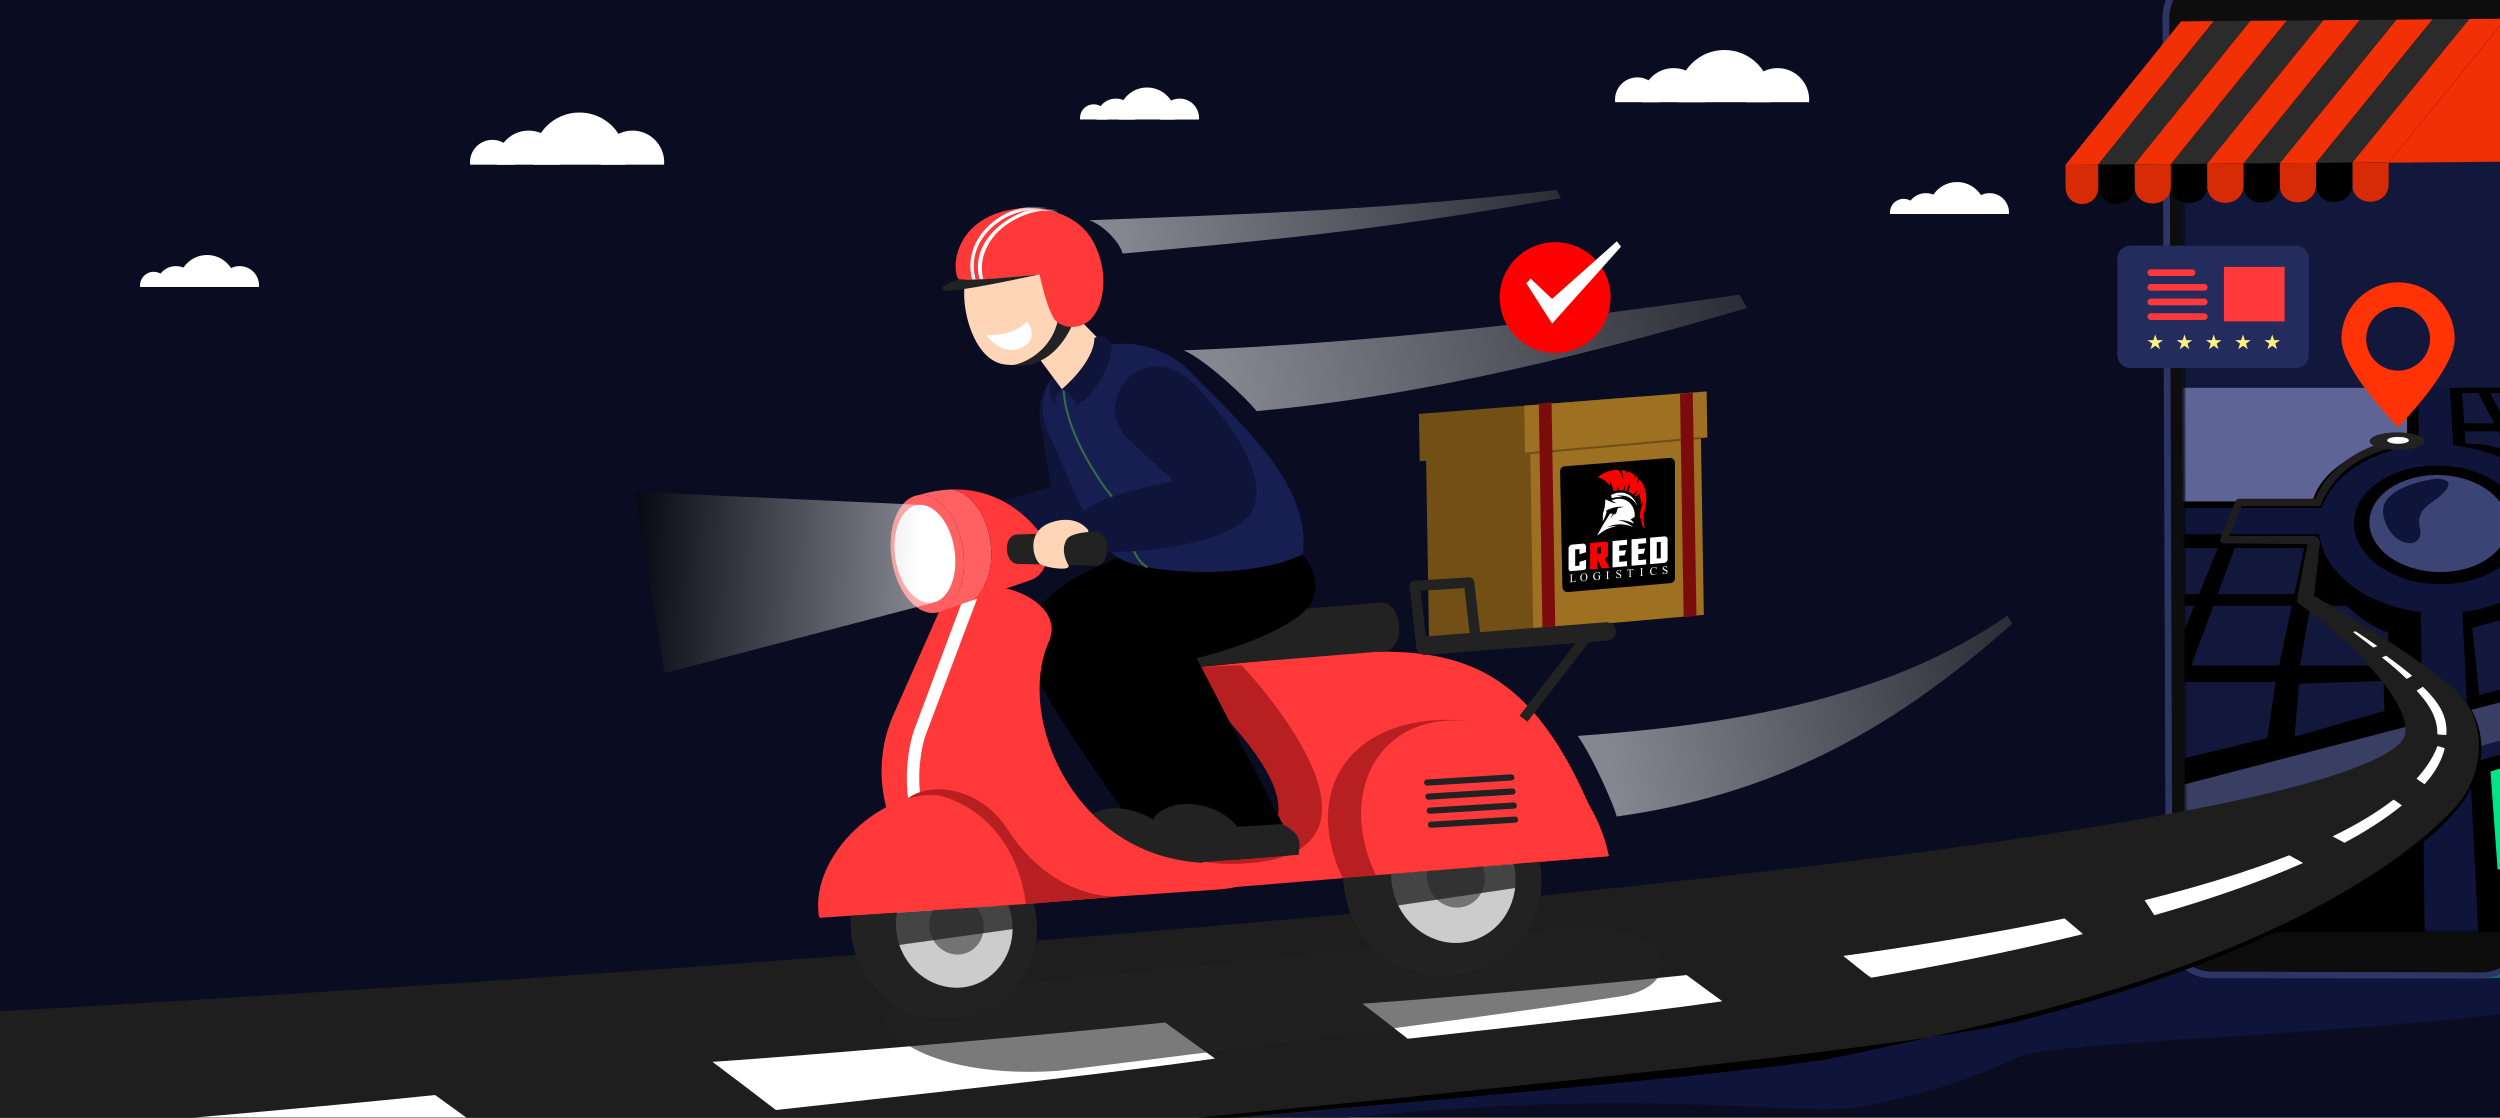 <svg width="1000" height="447" viewBox="0 0 1000 447" fill="none" xmlns="http://www.w3.org/2000/svg">
<rect x="0" y="0" width="1000" height="447" fill="#333333" stroke="none"/>
<g clip-path="url(#clip0_1174_3261)">
<rect width="1000" height="447" fill="#0A0D21"/>
<g clip-path="url(#clip1_1174_3261)">
<path d="M792.851 381.203H985.917C985.917 381.203 1043.26 378.399 1041.98 393.64C1040.46 411.574 824.5 414.885 808 422.5C788.5 431.5 777.33 435.562 748.367 442.007C719.405 448.451 664.515 432.047 510.665 450C417.565 433.218 719.226 381.203 792.851 381.203Z" fill="#0F153A"/>
<path d="M1029.08 8.462C1029.26 -15.974 982.855 -19.563 983.399 -6.705L900.091 -6.416C890.45 -6.281 882.666 2.438 882.7 13.049L883.796 367.478C883.83 377.863 891.574 386.277 901.102 386.28L989.35 386.722C990.196 388.453 991.791 390.021 994.305 391.321C1019 391.126 1030.22 381.409 1030.32 368.9C1031.24 366.593 1030.07 13.055 1029.08 8.459L1029.08 8.462Z" fill="#027273"/>
<path d="M992.835 391.387L884.254 391.265C874.387 391.283 866.361 382.647 866.322 371.968L865.002 7.438C864.962 -3.478 873.021 -12.426 883.007 -12.542L991.903 -13.952C1001.97 -14.068 1010.15 -5.263 1010.17 5.705L1010.81 371.941C1010.83 382.668 1002.78 391.372 992.835 391.387Z" fill="#2D3566"/>
<path d="M995.028 388.8C994.372 388.892 993.699 388.938 993.03 388.938L884.477 388.645C875.997 388.651 869.029 381.076 868.995 371.756L867.706 7.625C867.672 -1.905 874.671 -9.748 883.249 -9.855L992.114 -11.445C992.365 -11.445 992.618 -11.445 992.866 -11.436C996.892 -11.284 1000.64 -9.483 1003.44 -6.373C1006.29 -3.196 1007.87 1.031 1007.87 5.532L1008.54 372.137C1008.56 380.576 1002.77 387.735 995.028 388.8Z" fill="#0D0D0D"/>
<path d="M1002.26 7.477L1002.99 372.736L874.264 372.727L873.032 8.536L1002.26 7.477Z" fill="black"/>
<mask id="mask0_1174_3261" style="mask-type:luminance" maskUnits="userSpaceOnUse" x="873" y="7" width="131" height="366">
<path d="M1002.37 7.477L1003.1 372.736L874.377 372.727L873.146 8.536L1002.37 7.477Z" fill="white"/>
</mask>
<g mask="url(#mask0_1174_3261)">
<path d="M868.44 42.266H1025.46V385.07H868.44V42.266Z" fill="black"/>
<path d="M849.299 342.109L1103.97 264.935L1093.89 256.555L854.602 318.717L849.299 342.109Z" fill="#393E63"/>
<path d="M1106.35 265.384L1107.87 270.625L818.091 354.511L816.571 349.27L1106.35 265.384Z" fill="#12173C"/>
<path d="M967.551 178.126C969.787 177.9 972.072 177.781 974.4 177.781C976.728 177.781 979.019 177.903 981.258 178.126C1002.39 180.241 1020.54 192.384 1023.26 208.33C1026.25 225.869 1009.82 241.775 984.957 244.817C982.281 245.147 979.52 245.324 976.703 245.324C973.887 245.324 971.113 245.147 968.4 244.817C943.332 241.775 925.816 225.869 927.609 208.33C929.24 192.387 946.558 180.241 967.551 178.126ZM968.25 233.028C970.838 233.471 973.547 233.703 976.309 233.703C979.071 233.703 981.747 233.471 984.307 233.028C1000.17 230.321 1010.77 219.97 1009.26 208.33C1007.83 197.414 996.08 188.789 981.734 186.68C979.456 186.342 977.1 186.165 974.687 186.165C972.274 186.165 969.915 186.342 967.661 186.68C953.459 188.798 942.296 197.414 941.618 208.33C940.891 219.97 952.206 230.309 968.253 233.028H968.25Z" fill="#0F153A"/>
<path d="M967.009 135.738L967.657 186.682C969.911 186.343 972.27 186.166 974.683 186.166C977.096 186.166 979.452 186.343 981.73 186.682L978.902 135.738H967.009Z" fill="#0F153A"/>
<path d="M838.849 213.658H938.176C937.743 211.928 937.581 210.137 937.715 208.327C937.847 206.532 938.259 204.805 938.922 203.16H842.523L838.849 213.658Z" fill="#0F153A"/>
<path d="M976.596 242.172C973.773 242.172 971.002 241.903 968.357 241.391L969.845 372.829H991.256L984.77 241.391C982.159 241.903 979.421 242.172 976.599 242.172H976.596Z" fill="#0F153A"/>
<path d="M1002.33 169.334H1027L1021.92 157.203H996.087L1002.33 169.334Z" fill="#12173C"/>
<path d="M984.805 157.203H991.266L997.727 169.334H985.669L984.805 157.203Z" fill="#12173C"/>
<path d="M993.794 177.942C991.298 177.514 988.769 177.453 986.248 177.432L985.903 172.57H999.458L1003.73 180.597C1000.57 179.446 997.234 178.527 993.797 177.938L993.794 177.942Z" fill="#12173C"/>
<path d="M947.775 208.329C947.28 219.355 959.964 228.816 976.133 228.816C992.302 228.816 1004.34 219.355 1003.09 208.329C1001.92 197.956 989.287 189.984 974.81 189.984C960.333 189.984 948.239 197.956 947.775 208.329Z" fill="#3C4375"/>
<path d="M974.415 191.488C974.415 191.488 950.428 194.302 953.449 206.622C956.7 219.879 970.019 219.879 967.972 211.334C966.02 203.183 973.132 201.41 976.889 197.683C980.567 194.037 980.668 191.638 974.412 191.488H974.415Z" fill="#0F153A"/>
<path d="M962.887 153.655L962.844 174.685C962.844 174.685 930.078 181.045 924.967 200.574H855.164L873.032 154.031L962.887 153.652V153.655Z" fill="#5E6596"/>
<path d="M887.063 237.662H917.74L921.684 219.184H893.891L887.063 237.662Z" fill="#12173C"/>
<path d="M848.956 237.662H879.629L887.156 219.184H859.363L848.956 237.662Z" fill="#12173C"/>
<path d="M876.514 266.22H911.645L916.746 242.309H885.348L876.514 266.22Z" fill="#12173C"/>
<path d="M832.872 266.22H868.003L877.738 242.309H846.341L832.872 266.22Z" fill="#12173C"/>
<path d="M863.714 305.788L874.088 272.789H910.242L906.937 295.202L863.714 305.788Z" fill="#12173C"/>
<path d="M938.76 242.309C943.303 246.722 948.838 250.771 955.363 253.136L954.899 266.22H919.967L924.186 242.309H938.76Z" fill="#12173C"/>
<path d="M1098.68 278.367C1096.8 278.407 996.191 308.571 996.191 308.571L999.038 347.796H1121L1098.68 278.367Z" fill="#03E484"/>
<path d="M868.734 42.891H1024.48V155.133H868.734V42.891Z" fill="#12173C"/>
<path d="M953.501 272.359L919.601 273.476L917.808 294.647L953.715 284.387L953.501 272.359Z" fill="#12173C"/>
<path d="M1007.04 246.039L1012.34 272.919L991.707 277.934L988.918 251.191L1007.04 246.039Z" fill="#12173C"/>
</g>
<path d="M911.889 65.29L926.42 65.171L973.129 7.715L958.53 7.837L911.889 65.29Z" fill="#F13005"/>
<path d="M926.418 65.169L940.941 65.05L987.723 7.594L973.127 7.713L926.418 65.169Z" fill="#2B2B2B"/>
<path d="M940.942 65.052L955.477 64.933L1002.31 7.477L987.724 7.596L940.942 65.052Z" fill="#F13005"/>
<path d="M897.363 65.408L911.886 65.289L958.527 7.836L943.941 7.955L897.363 65.408Z" fill="#2B2B2B"/>
<path d="M868.313 65.644L882.833 65.525L929.346 8.074L914.759 8.193L868.313 65.644Z" fill="#2B2B2B"/>
<path d="M826.16 65.988L839.262 65.881L885.576 8.434L872.428 8.54L826.16 65.988Z" fill="#F13005"/>
<path d="M839.263 65.882L853.782 65.763L900.164 8.312L885.577 8.435L839.263 65.882Z" fill="#2B2B2B"/>
<path d="M882.832 65.526L897.364 65.41L943.941 7.957L929.345 8.076L882.832 65.526Z" fill="#F13005"/>
<path d="M853.78 65.765L868.312 65.646L914.758 8.195L900.162 8.314L853.78 65.765Z" fill="#F13005"/>
<path d="M940.941 65.053L940.935 73.799C940.929 83.067 955.442 82.948 955.457 73.68L955.473 64.934L940.941 65.053Z" fill="#D62B04"/>
<path d="M926.419 65.17V73.916C926.428 83.185 940.929 83.066 940.935 73.797L940.941 65.051L926.419 65.17Z" fill="black"/>
<path d="M911.888 65.291L911.903 74.037C911.918 83.306 926.432 83.187 926.426 73.918V65.172L911.888 65.291Z" fill="#D62B04"/>
<path d="M897.364 65.408L897.389 74.155C897.413 83.423 911.918 83.304 911.902 74.036L911.887 65.289L897.364 65.408Z" fill="black"/>
<path d="M882.834 65.525L882.868 74.272C882.905 83.54 897.415 83.421 897.391 74.153L897.366 65.406L882.834 65.525Z" fill="#D62B04"/>
<path d="M868.314 65.642L868.357 74.389C868.402 83.657 882.904 83.538 882.867 74.27L882.834 65.523L868.311 65.642H868.314Z" fill="black"/>
<path d="M853.782 65.763L853.837 74.51C853.895 83.775 868.405 83.659 868.359 74.391L868.316 65.644L853.785 65.763H853.782Z" fill="#D62B04"/>
<path d="M839.261 65.881L839.325 74.627C839.392 83.893 853.894 83.777 853.836 74.508L853.781 65.762L839.261 65.881Z" fill="black"/>
<path d="M826.16 65.99L826.233 74.736C826.309 84.001 839.393 83.895 839.326 74.629L839.262 65.883L826.16 65.99Z" fill="#D62B04"/>
<path d="M955.477 64.933L954.338 65.092L1002.38 64.665L1002.31 7.477L955.477 64.933Z" fill="#F13005"/>
<path d="M960.143 297.141C966.931 290.384 956.23 274.167 940.446 258.877C934.076 252.707 926.876 246.688 919.667 241.503C919.419 241.378 919.208 241.229 919.05 241.061C918.943 240.985 918.833 240.905 918.726 240.829C918.726 240.753 918.738 240.67 918.762 240.591C918.729 240.478 918.717 240.359 918.732 240.24L923.045 217.663L889.54 217.342C889.045 217.342 888.581 217.095 888.303 216.686C888.025 216.274 887.973 215.752 888.159 215.294L894.22 200.417C894.449 199.855 894.993 199.489 895.601 199.489H926.143C926.876 197.707 928.727 193.862 932.405 189.717C936.933 184.611 945.223 178.059 958.995 175.828C962.056 175.703 961.915 178.462 959.471 178.767C949.167 180.434 940.846 184.746 934.733 191.582C930.163 196.694 928.608 201.384 928.593 201.43C928.394 202.046 927.823 202.465 927.172 202.465H896.603L891.755 214.367H925.233C927.362 214.425 927.994 215.868 927.942 217.711L925.627 238.391C946.864 250.253 970.67 265.894 981.542 275.491C996.251 288.48 996.083 311.234 978.182 327.958C937.388 366.066 871.315 391.708 802.193 408.798C663.531 443.082 57.974 480.094 48.779 480.931C17.424 483.503 -23.288 478.749 -19.546 443.375C-15.8 408.001 -75.107 410.379 -81.501 408.798C-11.142 405.987 901.164 355.864 960.143 297.147V297.141Z" fill="#1E1E1E"/>
<path d="M-127.498 415.756C-107.48 415.271 -68.592 416.94 -64.156 443.515C-63.679 446.64 -64.043 449.79 -64.266 452.906C-64.691 459.946 -62.87 467.2 -58.181 472.565C-43.615 487.742 -19.986 487.425 -0.362 486.723C58.667 482.179 676.77 434.844 734.745 422.954C799.245 409.282 864.78 394.908 923.739 364.43C944.875 353.168 965.843 340.232 982.333 322.681C994.076 309.414 995.536 287.74 981.542 275.484C989.732 282.259 993.829 293.313 992.201 303.799C988.623 327.533 961.005 342.89 942.657 355.399C900.794 380.824 853.792 396.507 806.589 408.708C725.348 428.878 83.335 482.676 -0.182 489.5C-22.763 490.571 -56.604 490.065 -65.735 464.887C-68.304 458.048 -66.475 450.91 -67.076 443.912C-70.705 420.157 -110.024 417.819 -127.501 417.642V415.753L-127.498 415.756Z" fill="black"/>
<path d="M921.238 345.177C903.884 352.877 883.676 359.823 861.718 366.088C860.533 364.288 858.464 360.876 857.847 360.076C879.14 354.754 898.758 348.788 915.691 342.113C917.536 343.142 919.384 344.161 921.238 345.177Z" fill="white"/>
<path d="M974.972 298.409C975.378 298.467 977.15 299.023 977.898 299.3C976.967 303.491 974.419 308.2 971.282 312.023C970.802 312.588 970.304 313.147 969.794 313.705C968.734 312.966 967.674 312.225 966.611 311.486C969.931 307.864 973.218 303.262 974.969 298.406L974.972 298.409Z" fill="white"/>
<path d="M949.339 259.048C946.767 257.056 944.079 255.029 941.21 252.817C941.54 252.707 941.873 252.6 942.206 252.496C945.023 254.361 947.977 256.341 950.928 258.411C950.399 258.627 949.871 258.838 949.339 259.048Z" fill="white"/>
<path d="M954.421 262.273C958.034 264.852 961.602 267.553 964.871 270.33C964.156 270.785 963.402 271.188 962.65 271.569C959.458 268.429 956.198 265.695 952.734 262.966C953.299 262.74 953.861 262.508 954.424 262.276L954.421 262.273Z" fill="white"/>
<path d="M966.615 276.233C967.47 275.763 968.319 275.253 969.107 274.68C975.804 281.064 979.133 286.805 978.522 293.989C977.652 293.989 975.846 293.885 974.954 293.744C975.104 285.968 970.155 280.115 966.615 276.233Z" fill="white"/>
<path d="M960.773 322.152C954.322 327.407 946.59 332.391 937.789 337.115C936.194 336.267 934.606 335.409 933.017 334.552C942.493 329.956 950.72 325.055 957.441 319.836C958.553 320.608 959.661 321.377 960.773 322.149V322.152Z" fill="white"/>
<path d="M825.856 367.363C828.306 369.451 830.753 371.538 833.203 373.626C806.119 380.285 777.294 386.068 748.468 391.088C745.758 389.324 739.267 383.819 737.275 382.372C767.319 378.222 797.507 373.262 825.853 367.363H825.856Z" fill="white"/>
<path d="M544.949 401.474C573.121 399.518 636.402 394.104 674.621 390.012C679.386 393.515 684.158 397.013 688.93 400.51C652.977 405.683 591.279 412.296 563.095 415.494C557.092 410.764 551.028 406.107 544.949 401.477V401.474Z" fill="white"/>
<path d="M285 424.744C324.328 422.057 412.67 414.621 466.025 409C472.677 413.812 479.339 418.616 486 423.419C435.81 430.524 349.677 439.607 310.332 444C301.952 437.503 293.487 431.107 285 424.748V424.744Z" fill="white"/>
<path d="M-7 453.744C32.328 451.057 120.67 443.621 174.025 438C180.677 442.812 187.339 447.616 194 452.419C143.81 459.524 57.677 468.607 18.332 473C9.952 466.503 1.487 460.107 -7 453.748V453.744Z" fill="white"/>
<path d="M958.84 179.961C952.779 179.961 947.867 178.389 947.867 176.451C947.867 174.513 952.779 172.941 958.84 172.941C964.9 172.941 969.812 174.513 969.812 176.451C969.812 178.389 964.9 179.961 958.84 179.961Z" fill="#222222"/>
<path d="M954.892 176.142C954.892 176.908 956.835 177.531 959.233 177.531C961.631 177.531 963.574 176.908 963.574 176.142C963.574 175.376 961.631 174.754 959.233 174.754C956.835 174.754 954.892 175.376 954.892 176.142Z" fill="white"/>
<path d="M959.236 112.934C971.733 112.934 981.869 123.06 981.869 135.544C981.869 148.029 959.236 170.872 959.236 170.872C959.236 170.872 936.596 148.036 936.596 135.544C936.596 123.053 946.732 112.934 959.236 112.934ZM959.236 148.255C966.289 148.255 972.005 142.545 972.005 135.499C972.005 128.452 966.289 122.742 959.236 122.742C952.182 122.742 946.461 128.452 946.461 135.499C946.461 142.545 952.182 148.255 959.236 148.255Z" fill="#FF3305"/>
<path d="M788.11 85.613C788.095 85.411 788.083 85.21 788.083 85.005C788.083 80.724 791.556 77.254 795.842 77.254C800.128 77.254 803.602 80.724 803.602 85.005C803.602 85.21 803.592 85.411 803.574 85.613H788.107H788.11Z" fill="white"/>
<path d="M762.618 85.613C762.603 85.411 762.591 85.21 762.591 85.005C762.591 80.724 766.064 77.254 770.35 77.254C774.636 77.254 778.109 80.724 778.109 85.005C778.109 85.21 778.1 85.411 778.085 85.613H762.618Z" fill="white"/>
<path d="M756.018 85.612C755.996 85.413 755.984 85.209 755.984 85.004C755.984 81.977 758.44 79.523 761.471 79.523C764.501 79.523 766.957 81.977 766.957 85.004C766.957 85.209 766.945 85.413 766.923 85.612H756.018Z" fill="white"/>
<path d="M771.545 85.612C771.484 85.139 771.453 84.657 771.453 84.168C771.453 77.897 776.543 72.812 782.82 72.812C789.098 72.812 794.188 77.897 794.188 84.168C794.188 84.657 794.157 85.139 794.096 85.612H771.545Z" fill="white"/>
<path d="M88.126 114.8C88.111 114.599 88.099 114.397 88.099 114.193C88.099 109.911 91.572 106.441 95.858 106.441C100.144 106.441 103.617 109.911 103.617 114.193C103.617 114.397 103.608 114.599 103.59 114.8H88.123H88.126Z" fill="white"/>
<path d="M62.634 114.8C62.619 114.599 62.606 114.397 62.606 114.193C62.606 109.911 66.08 106.441 70.366 106.441C74.652 106.441 78.125 109.911 78.125 114.193C78.125 114.397 78.116 114.599 78.1 114.8H62.634Z" fill="white"/>
<path d="M56.033 114.799C56.012 114.601 56 114.396 56 114.192C56 111.165 58.456 108.711 61.486 108.711C64.516 108.711 66.973 111.165 66.973 114.192C66.973 114.396 66.96 114.601 66.939 114.799H56.033Z" fill="white"/>
<path d="M71.561 114.799C71.5 114.326 71.469 113.844 71.469 113.356C71.469 107.084 76.558 102 82.836 102C89.114 102 94.203 107.084 94.203 113.356C94.203 113.844 94.173 114.326 94.112 114.799H71.561Z" fill="white"/>
<path d="M464.126 47.8C464.111 47.599 464.099 47.398 464.099 47.193C464.099 42.911 467.572 39.441 471.858 39.441C476.144 39.441 479.617 42.911 479.617 47.193C479.617 47.398 479.608 47.599 479.59 47.8H464.123H464.126Z" fill="white"/>
<path d="M438.634 47.8C438.619 47.599 438.606 47.398 438.606 47.193C438.606 42.911 442.08 39.441 446.366 39.441C450.652 39.441 454.125 42.911 454.125 47.193C454.125 47.398 454.116 47.599 454.101 47.8H438.634Z" fill="white"/>
<path d="M432.033 47.799C432.012 47.601 432 47.397 432 47.192C432 44.165 434.456 41.711 437.486 41.711C440.517 41.711 442.973 44.165 442.973 47.192C442.973 47.397 442.96 47.601 442.939 47.799H432.033Z" fill="white"/>
<path d="M447.561 47.799C447.5 47.326 447.469 46.844 447.469 46.356C447.469 40.084 452.558 35 458.836 35C465.114 35 470.203 40.084 470.203 46.356C470.203 46.844 470.173 47.326 470.111 47.799H447.561Z" fill="white"/>
<path d="M698.402 40.878C698.378 40.551 698.36 40.222 698.36 39.886C698.36 32.903 704.026 27.242 711.016 27.242C718.005 27.242 723.672 32.903 723.672 39.886C723.672 40.218 723.654 40.548 723.629 40.878H698.399H698.402Z" fill="white"/>
<path d="M656.824 40.878C656.8 40.551 656.781 40.222 656.781 39.886C656.781 32.903 662.448 27.242 669.438 27.242C676.427 27.242 682.094 32.903 682.094 39.886C682.094 40.218 682.075 40.548 682.051 40.878H656.821H656.824Z" fill="white"/>
<path d="M646.056 40.879C646.019 40.552 646.001 40.223 646.001 39.887C646.001 34.949 650.009 30.945 654.952 30.945C659.894 30.945 663.902 34.949 663.902 39.887C663.902 40.223 663.881 40.552 663.847 40.879H646.059H646.056Z" fill="white"/>
<path d="M671.379 40.877C671.281 40.105 671.229 39.318 671.229 38.522C671.229 28.292 679.529 20 689.769 20C700.009 20 708.309 28.292 708.309 38.522C708.309 39.321 708.257 40.105 708.159 40.877H671.373H671.379Z" fill="white"/>
<path d="M240.402 65.878C240.378 65.551 240.36 65.222 240.36 64.886C240.36 57.903 246.026 52.242 253.016 52.242C260.005 52.242 265.672 57.903 265.672 64.886C265.672 65.219 265.654 65.548 265.629 65.878H240.399H240.402Z" fill="white"/>
<path d="M198.824 65.878C198.8 65.551 198.781 65.222 198.781 64.886C198.781 57.903 204.448 52.242 211.438 52.242C218.427 52.242 224.094 57.903 224.094 64.886C224.094 65.219 224.075 65.548 224.051 65.878H198.821H198.824Z" fill="white"/>
<path d="M188.056 65.879C188.019 65.552 188.001 65.223 188.001 64.887C188.001 59.949 192.009 55.945 196.952 55.945C201.894 55.945 205.902 59.949 205.902 64.887C205.902 65.223 205.881 65.552 205.847 65.879H188.059H188.056Z" fill="white"/>
<path d="M213.379 65.877C213.281 65.105 213.229 64.318 213.229 63.522C213.229 53.292 221.529 45 231.769 45C242.009 45 250.309 53.292 250.309 63.522C250.309 64.321 250.257 65.105 250.159 65.877H213.373H213.379Z" fill="white"/>
<path style="mix-blend-mode:screen" opacity="0.5" d="M473.479 140.157C544.513 137.353 619.186 129.068 695.788 117.862L698.844 123.186C622.06 145.744 560.193 159.215 502.597 164.444C498.781 159.35 481.807 143.582 473.479 140.157Z" fill="url(#paint0_linear_1174_3261)"/>
<path style="mix-blend-mode:screen" opacity="0.5" d="M435.722 88.108C506.757 85.304 552.319 83.955 622.632 76L624.49 79.241C546.172 92.921 506.625 96.18 449.032 101.408C448.059 97.383 442.004 90.348 435.719 88.108H435.722Z" fill="url(#paint1_linear_1174_3261)"/>
<path style="mix-blend-mode:screen" opacity="0.5" d="M631.1 294.361C694.903 289.874 755.811 279.012 803.036 246.231L804.895 249.472C757.425 291.684 710.612 317.629 646.698 326.609C645.724 322.584 637.506 303.466 631.096 294.361H631.1Z" fill="url(#paint2_linear_1174_3261)"/>
<g style="mix-blend-mode:soft-light" opacity="0.6">
<path d="M622.243 371.724L368.328 397.615C336.751 403.365 362.498 432.43 423.114 428.355C423.114 428.355 571.348 410.404 648.401 398.516C676.251 394.221 669.095 365.799 622.243 371.724Z" fill="#222222"/>
</g>
<path d="M571.598 254.987L653.992 247.714L652.589 161.88L570.195 169.154L571.598 254.987Z" fill="#724F14"/>
<path d="M655.641 158.677L655.936 176.709L567.874 184.483L567.565 165.571L655.641 158.677Z" fill="#724F14"/>
<path d="M613.276 251.992L681.535 245.943L680.125 160.113L611.865 166.158L613.276 251.992Z" fill="#9D7022"/>
<path d="M682.641 156.565L682.943 174.991L609.99 181.455L609.688 162.273L682.641 156.565Z" fill="#9D7022"/>
<path d="M680.317 174.785L680.391 175.62L594.9 183.197L594.826 182.362L680.317 174.785Z" fill="#724F14"/>
<path d="M673.471 246.759L678.584 246.309L677.109 157L672 157.454L673.471 246.759Z" fill="#7C0C0C"/>
<path d="M624.963 234.862C624.986 236.019 625.983 236.915 627.135 236.815L668.173 233.249C669.207 233.159 670 232.294 670 231.257V185.166C670 183.998 669.005 183.079 667.841 183.172L625.878 186.515C624.823 186.6 624.016 187.491 624.038 188.549L624.963 234.862Z" fill="black"/>
<path d="M630.377 231.872L630.45 231.882L630.194 232.735L627.881 232.94V232.857L627.993 232.847C628.12 232.836 628.21 232.785 628.264 232.696C628.295 232.646 628.31 232.533 628.31 232.358V230.384C628.31 230.193 628.29 230.075 628.249 230.031C628.191 229.969 628.106 229.944 627.993 229.954L627.881 229.964V229.88L629.234 229.76V229.844C629.075 229.856 628.963 229.881 628.899 229.919C628.836 229.956 628.792 230 628.769 230.05C628.745 230.1 628.733 230.216 628.733 230.398V232.321C628.733 232.446 628.745 232.53 628.769 232.575C628.786 232.605 628.814 232.626 628.85 232.638C628.887 232.649 629.001 232.647 629.194 232.63L629.412 232.61C629.641 232.59 629.802 232.558 629.894 232.515C629.987 232.473 630.071 232.404 630.148 232.31C630.224 232.215 630.301 232.069 630.377 231.872Z" fill="white"/>
<path d="M633.571 229.305C633.959 229.27 634.294 229.392 634.578 229.669C634.863 229.944 635.005 230.308 635.005 230.759C635.005 231.224 634.862 231.622 634.576 231.955C634.289 232.287 633.943 232.471 633.536 232.508C633.125 232.544 632.779 232.425 632.498 232.151C632.219 231.876 632.08 231.501 632.08 231.026C632.08 230.54 632.241 230.129 632.564 229.794C632.845 229.502 633.18 229.339 633.571 229.305ZM633.529 229.473C633.262 229.497 633.048 229.618 632.886 229.835C632.685 230.106 632.584 230.485 632.584 230.972C632.584 231.471 632.688 231.847 632.897 232.097C633.057 232.288 633.269 232.371 633.531 232.348C633.812 232.323 634.043 232.19 634.225 231.95C634.409 231.709 634.501 231.348 634.501 230.865C634.501 230.341 634.4 229.96 634.199 229.721C634.037 229.53 633.814 229.448 633.529 229.473Z" fill="white"/>
<path d="M639.867 228.745L639.944 229.704L639.867 229.711C639.789 229.477 639.688 229.305 639.565 229.194C639.387 229.034 639.159 228.966 638.88 228.991C638.5 229.025 638.21 229.205 638.012 229.531C637.846 229.806 637.763 230.123 637.763 230.482C637.763 230.774 637.818 231.036 637.928 231.266C638.038 231.497 638.182 231.661 638.36 231.758C638.539 231.854 638.723 231.893 638.911 231.876C639.021 231.867 639.127 231.843 639.23 231.805C639.333 231.767 639.432 231.716 639.528 231.652V230.768C639.528 230.614 639.516 230.515 639.492 230.471C639.47 230.425 639.435 230.392 639.387 230.372C639.34 230.35 639.256 230.345 639.136 230.356V230.27L640.292 230.167V230.253L640.237 230.258C640.122 230.268 640.044 230.314 640.001 230.396C639.972 230.454 639.957 230.566 639.957 230.73V231.666C639.788 231.774 639.622 231.858 639.457 231.916C639.293 231.974 639.11 232.012 638.909 232.03C638.331 232.081 637.893 231.931 637.593 231.578C637.369 231.314 637.256 230.996 637.256 230.624C637.256 230.355 637.319 230.092 637.446 229.834C637.596 229.527 637.801 229.283 638.063 229.102C638.281 228.951 638.54 228.863 638.838 228.837C638.947 228.827 639.045 228.827 639.133 228.837C639.223 228.847 639.349 228.876 639.512 228.923C639.594 228.948 639.65 228.958 639.677 228.956C639.705 228.954 639.729 228.939 639.748 228.911C639.769 228.882 639.781 228.829 639.785 228.752L639.867 228.745Z" fill="white"/>
<path d="M643.667 231.454V231.537L642.387 231.651V231.567L642.492 231.558C642.616 231.547 642.705 231.502 642.761 231.424C642.796 231.372 642.814 231.255 642.814 231.071V229.095C642.814 228.94 642.804 228.838 642.785 228.79C642.771 228.754 642.741 228.724 642.695 228.701C642.63 228.671 642.563 228.659 642.492 228.665L642.387 228.675V228.591L643.667 228.477V228.561L643.559 228.57C643.437 228.581 643.348 228.626 643.292 228.705C643.255 228.756 643.237 228.874 643.237 229.057V231.034C643.237 231.189 643.247 231.29 643.266 231.338C643.28 231.374 643.311 231.404 643.358 231.427C643.421 231.457 643.488 231.47 643.559 231.463L643.667 231.454Z" fill="white"/>
<path d="M648.305 227.995V229.053L648.224 229.061C648.197 228.86 648.15 228.702 648.081 228.588C648.013 228.474 647.916 228.387 647.79 228.327C647.664 228.268 647.533 228.244 647.398 228.256C647.245 228.27 647.119 228.329 647.019 228.434C646.919 228.538 646.869 228.651 646.869 228.773C646.869 228.866 646.901 228.948 646.964 229.019C647.055 229.124 647.271 229.255 647.614 229.413C647.893 229.541 648.083 229.643 648.184 229.716C648.287 229.788 648.366 229.878 648.42 229.984C648.476 230.09 648.504 230.205 648.504 230.326C648.504 230.558 648.416 230.766 648.239 230.95C648.064 231.133 647.839 231.236 647.563 231.261C647.476 231.268 647.395 231.269 647.318 231.262C647.273 231.259 647.178 231.24 647.034 231.206C646.892 231.171 646.801 231.155 646.763 231.158C646.726 231.161 646.697 231.175 646.675 231.2C646.655 231.224 646.639 231.272 646.629 231.344L646.547 231.351V230.302L646.629 230.295C646.667 230.511 646.718 230.671 646.783 230.775C646.848 230.878 646.946 230.959 647.078 231.02C647.212 231.08 647.358 231.103 647.517 231.089C647.7 231.073 647.845 231.01 647.951 230.901C648.058 230.793 648.111 230.67 648.111 230.535C648.111 230.46 648.091 230.386 648.05 230.313C648.01 230.239 647.948 230.174 647.863 230.115C647.805 230.075 647.649 229.993 647.393 229.87C647.138 229.745 646.956 229.644 646.847 229.567C646.74 229.489 646.658 229.4 646.602 229.299C646.547 229.199 646.519 229.086 646.519 228.959C646.519 228.74 646.601 228.544 646.765 228.371C646.93 228.197 647.139 228.099 647.393 228.076C647.552 228.062 647.72 228.087 647.898 228.151C647.98 228.181 648.038 228.195 648.072 228.192C648.11 228.188 648.141 228.174 648.164 228.15C648.189 228.123 648.209 228.074 648.224 228.002L648.305 227.995Z" fill="white"/>
<path d="M653.275 227.623L653.308 228.338L653.224 228.345C653.208 228.22 653.186 228.132 653.158 228.08C653.113 227.997 653.052 227.939 652.975 227.905C652.9 227.869 652.801 227.857 652.678 227.868L652.257 227.906V230.243C652.257 230.431 652.277 230.547 652.317 230.59C652.372 230.648 652.458 230.672 652.574 230.662L652.678 230.653V230.736L651.411 230.849V230.765L651.517 230.756C651.643 230.745 651.733 230.698 651.786 230.615C651.818 230.564 651.834 230.452 651.834 230.281V227.943L651.475 227.975C651.335 227.987 651.236 228.007 651.178 228.033C651.101 228.068 651.036 228.129 650.981 228.215C650.927 228.301 650.895 228.414 650.885 228.553L650.801 228.561L650.836 227.84L653.275 227.623Z" fill="white"/>
<path d="M657.275 230.244V230.328L655.995 230.441V230.358L656.101 230.348C656.224 230.337 656.313 230.293 656.369 230.214C656.405 230.163 656.422 230.045 656.422 229.862V227.885C656.422 227.73 656.413 227.629 656.394 227.581C656.379 227.544 656.349 227.515 656.303 227.492C656.239 227.461 656.171 227.449 656.101 227.456L655.995 227.465V227.381L657.275 227.268V227.351L657.167 227.361C657.045 227.372 656.956 227.416 656.9 227.495C656.864 227.546 656.845 227.664 656.845 227.847V229.824C656.845 229.979 656.855 230.081 656.874 230.128C656.888 230.165 656.919 230.194 656.966 230.217C657.029 230.248 657.096 230.26 657.167 230.254L657.275 230.244Z" fill="white"/>
<path d="M662.561 226.728L662.63 227.762L662.561 227.768C662.47 227.465 662.34 227.252 662.171 227.13C662.002 227.008 661.8 226.958 661.563 226.979C661.365 226.997 661.186 227.064 661.026 227.183C660.866 227.299 660.739 227.474 660.647 227.708C660.556 227.942 660.51 228.226 660.51 228.562C660.51 228.839 660.553 229.075 660.64 229.27C660.727 229.466 660.857 229.61 661.03 229.703C661.205 229.795 661.404 229.832 661.627 229.812C661.821 229.795 661.992 229.737 662.14 229.64C662.289 229.541 662.452 229.357 662.63 229.089L662.698 229.128C662.548 229.414 662.373 229.628 662.173 229.772C661.974 229.917 661.737 230.001 661.462 230.025C660.967 230.069 660.584 229.915 660.312 229.563C660.109 229.302 660.008 228.981 660.008 228.602C660.008 228.297 660.075 228.01 660.208 227.743C660.342 227.475 660.526 227.261 660.759 227.1C660.994 226.938 661.25 226.844 661.528 226.82C661.744 226.801 661.957 226.836 662.167 226.925C662.229 226.953 662.273 226.966 662.299 226.963C662.339 226.96 662.373 226.942 662.403 226.911C662.441 226.867 662.468 226.808 662.484 226.735L662.561 226.728Z" fill="white"/>
<path d="M666.839 226.348V227.406L666.757 227.413C666.731 227.212 666.683 227.055 666.614 226.941C666.547 226.826 666.45 226.739 666.323 226.68C666.197 226.621 666.066 226.597 665.931 226.609C665.779 226.622 665.652 226.682 665.552 226.787C665.453 226.891 665.403 227.003 665.403 227.125C665.403 227.218 665.434 227.301 665.497 227.372C665.588 227.476 665.805 227.608 666.147 227.765C666.426 227.894 666.616 227.995 666.718 228.069C666.821 228.141 666.899 228.23 666.954 228.337C667.009 228.443 667.037 228.557 667.037 228.679C667.037 228.911 666.949 229.119 666.773 229.303C666.598 229.485 666.373 229.589 666.097 229.613C666.01 229.621 665.928 229.621 665.852 229.615C665.806 229.611 665.712 229.593 665.568 229.559C665.425 229.523 665.335 229.507 665.297 229.511C665.26 229.514 665.231 229.528 665.209 229.552C665.188 229.577 665.173 229.625 665.162 229.696L665.081 229.704V228.654L665.162 228.647C665.201 228.863 665.252 229.023 665.317 229.128C665.381 229.23 665.48 229.312 665.612 229.372C665.746 229.432 665.892 229.456 666.05 229.441C666.234 229.425 666.379 229.363 666.484 229.254C666.592 229.145 666.645 229.023 666.645 228.888C666.645 228.812 666.625 228.738 666.583 228.665C666.544 228.592 666.481 228.526 666.396 228.467C666.339 228.427 666.182 228.346 665.927 228.223C665.671 228.098 665.489 227.997 665.381 227.919C665.273 227.841 665.192 227.752 665.136 227.652C665.08 227.552 665.052 227.438 665.052 227.312C665.052 227.092 665.135 226.896 665.299 226.724C665.464 226.55 665.673 226.451 665.927 226.429C666.086 226.415 666.254 226.439 666.431 226.503C666.514 226.534 666.572 226.547 666.605 226.544C666.644 226.541 666.674 226.527 666.698 226.502C666.723 226.476 666.743 226.427 666.757 226.355L666.839 226.348Z" fill="white"/>
<path fill-rule="evenodd" clip-rule="evenodd" d="M636.043 217.201V227.779L638.864 227.528V223.578L640.687 227.366L643.748 227.094L641.839 223.314C642.683 223.258 643.173 222.405 643.173 222.135V217.434C643.173 217.155 642.549 216.623 642.223 216.652L636.043 217.201ZM640.38 218.867L638.874 219.001V221.516L640.38 221.382V218.867Z" fill="#FF0000"/>
<path d="M631.773 221.704L634.421 220.9V218.462C634.421 218.087 633.903 217.391 633.202 217.453L628.52 217.87C628.165 217.901 627.426 218.737 627.426 219.027V227.716C627.426 228.015 627.886 228.504 628.184 228.477L633.433 228.011C634.009 227.959 634.431 227.498 634.431 227.113V223.914L631.773 224.748V226.26L630.074 226.411V219.793L631.773 219.642V221.704Z" fill="white"/>
<path d="M645.015 216.403V226.981L650.82 226.465V224.461L647.692 224.739V222.321L649.87 222.128L650.408 220.076L647.692 220.317V218.198L650.82 217.939V215.887L645.015 216.403Z" fill="white"/>
<path d="M652.624 215.727V226.305L658.459 225.786V223.782L655.331 224.06V221.642L657.461 221.453L658.056 219.396L655.331 219.638V217.538L658.459 217.26V215.208L652.624 215.727Z" fill="white"/>
<path fill-rule="evenodd" clip-rule="evenodd" d="M660.023 215.069V225.647L665.915 225.123C666.366 225.083 667.037 224.282 667.037 223.983V215.457C667.037 215.043 666.481 214.495 665.78 214.557L660.023 215.069ZM664.303 216.741L662.71 216.882V223.404L664.303 223.263V216.741Z" fill="white"/>
<path d="M642.148 199.716C644.822 201.02 645.644 201.252 646.604 201.291C645.807 200.956 645.383 200.684 644.655 200.083C650.904 197.787 654.301 202.707 653.856 206.746C653.184 207.209 652.82 207.457 652.165 207.875C652.997 208.374 653.241 208.72 653.541 209.378C650.877 208.203 649.495 208.021 647.107 208.023C649.787 208.461 652.495 210.018 653.14 210.781C649.729 209.199 645.612 209.564 642.765 210.854C644.381 210.523 645.274 210.387 646.749 210.543C643.632 210.943 641.897 211.935 638.809 214.213C640.694 210.704 641.835 208.789 644.011 205.449C644.39 205.466 644.621 205.457 645.072 205.412C644.719 206.266 644.535 206.712 644.169 207.464C644.582 206.916 644.804 206.577 645.201 205.904C645.633 205.74 645.875 205.647 646.376 205.455L646.389 205.422C646.667 204.74 646.827 204.348 647.107 203.289C648.081 203.014 648.649 202.902 649.701 202.757C647.422 202.499 644.857 202.914 642.32 204.348C642.505 204.471 642.581 204.539 642.693 204.66C642.22 206.423 641.85 207.24 641.102 208.556L641.16 205.386C641.818 203.623 642.052 202.413 642.148 199.716Z" fill="white"/>
<path d="M639.154 190.889C640.988 189.1 643.941 188.104 647.079 187.883C648.148 188.863 648.568 189.841 649.257 191.79C649.237 190.341 649.042 189.52 648.727 188.01C649.285 188.095 649.598 188.147 650.174 188.342C650.415 188.886 650.484 189.223 650.647 189.796C650.674 189.279 650.711 188.974 650.676 188.47C651.923 188.79 653.499 189.657 653.8 190.019C653.895 190.531 653.888 190.937 653.857 191.697C654.068 191.194 654.164 190.903 654.23 190.341L655.118 191.067C655.155 192.03 655.025 192.593 654.76 193.646C655.178 192.937 655.382 192.515 655.692 191.707C656.738 192.664 657.457 194 658.128 196.008C657.95 196.453 657.803 196.709 657.497 197.172C657.815 196.949 657.983 196.8 658.257 196.457C658.801 198.681 658.495 201.721 657.698 205.052C657.584 204.562 657.49 204.315 657.239 203.957C657.684 205.989 657.053 207.728 657.898 211.437C656.953 210.83 656.265 209.266 656.623 206.601C656.354 207.187 656.259 207.492 656.064 208.089C655.849 205.807 656.084 203.532 657.397 200.749C656.903 201.186 656.672 201.463 656.279 201.97C656.364 200.398 656.298 199.56 655.749 198.233C655.944 197.716 656.039 197.427 656.164 196.916C655.46 197.661 654.999 198.095 654.144 198.736C654.017 198.504 653.93 198.418 653.771 198.28C654.531 197.464 654.926 196.784 655.434 195.6C654.735 196.495 654.244 197.015 653.255 197.793C652.518 197.261 652.09 197.047 651.321 196.786C651.851 195.068 652.031 194.139 651.808 192.455C651.584 194.012 651.276 194.873 650.461 196.488C650.251 196.405 650.123 196.368 649.888 196.309C650.011 195.369 650.07 194.846 649.988 193.969C649.787 194.789 649.618 195.274 649.318 196.132L649.314 196.144C648.624 196.084 648.233 196.063 647.523 196.058C647.356 195.277 647.207 194.876 646.807 194.252C646.887 194.946 646.925 195.348 647.007 196.076C646.343 196.156 645.981 196.218 645.359 196.366C644.958 194.387 644.442 193.167 643.41 191.446C643.807 192.555 643.926 193.184 643.926 194.407C642.608 192.467 640.874 191.312 639.154 190.889Z" fill="#FF0000"/>
<path d="M644.668 199.261C646.269 198.881 647.234 198.731 649.039 198.873C648.087 198.405 647.449 198.381 646.331 198.351C650.028 197.807 652.822 198.68 654.857 202.283C653.181 197.195 648.509 195.87 644.382 198.035C644.606 198.495 644.657 198.766 644.668 199.261Z" fill="white"/>
<path d="M616.98 251.086L622.09 250.635L620.622 160.939L615.513 161.39L616.98 251.086Z" fill="#7C0C0C"/>
<path d="M548.145 361.777C541.763 342.201 551.464 321.492 569.813 315.522C588.162 309.552 608.211 320.581 614.593 340.157C620.975 359.733 611.274 380.443 592.925 386.413C574.576 392.383 554.527 381.354 548.145 361.777Z" fill="#222222"/>
<path d="M537.499 353.681C539.489 375.096 556.686 391.403 579.202 389.993C601.719 388.584 618.362 370.083 616.372 348.672C614.382 327.257 594.516 311.043 572 312.448C549.484 313.857 535.509 332.266 537.499 353.677V353.681Z" fill="#222222"/>
<path d="M557.875 358.615C553.362 344.773 560.221 330.129 573.195 325.908C586.168 321.687 600.343 329.487 604.856 343.329C609.369 357.171 602.51 371.815 589.537 376.036C576.563 380.257 562.388 372.457 557.875 358.615Z" fill="#CCCCCC"/>
<path d="M571.386 354.399C569.282 347.946 572.481 341.119 578.53 339.15C584.579 337.182 591.188 340.818 593.292 347.271C595.396 353.725 592.198 360.552 586.149 362.52C580.099 364.488 573.49 360.852 571.386 354.399Z" fill="#737373"/>
<path d="M481.396 344.195C487.728 344.763 557.078 343.812 481.336 266.661C567.212 258.869 608.581 242.594 643.516 342.481L488.275 355.302C480.86 355.767 479.343 346.89 481.4 344.195H481.396Z" fill="#FF3939"/>
<path d="M468.888 267.403L553.598 260.488C562.737 259.732 561.088 240.269 551.95 241.025L467.239 247.94C456.31 248.842 457.958 268.304 468.888 267.403Z" fill="#222222"/>
<path d="M570.349 261.964L642.993 256.235C645.025 256.076 646.532 254.301 646.357 252.278C646.183 250.251 644.393 248.739 642.36 248.898L569.716 254.627C567.684 254.787 566.177 256.562 566.351 258.585C566.525 260.612 568.316 262.124 570.349 261.964Z" fill="#222222"/>
<path d="M634.372 251.888L637.512 254.307L610.961 288.7L607.821 286.281L634.372 251.888Z" fill="#222222"/>
<path d="M496.588 266.052C496.588 266.052 569.126 341.879 496.546 345.503C482.155 345.886 481.391 344.193 481.391 344.193C502.199 340.629 521.887 332.746 505.038 305.861C491.095 283.612 467.573 267.22 467.573 267.22L496.585 266.052H496.588Z" fill="#B81F20"/>
<path d="M537.01 351.164C535.866 348.761 534.86 346.294 534.022 343.763C524.759 315.902 538.89 294.728 564.337 289.429C621.703 277.484 638.324 340.299 638.797 342.755L537.01 351.164Z" fill="#B81F20"/>
<path d="M550.337 350.062C549.193 347.658 548.188 345.191 547.349 342.661C538.086 314.8 551.659 290.474 577.665 288.326C603.674 286.179 632.266 307.022 641.529 334.88C642.371 337.411 643.018 339.91 643.49 342.366L550.337 350.058V350.062Z" fill="#FF3939"/>
<path d="M570.955 314.265L604.65 312.21C605.307 312.171 605.798 311.606 605.737 310.957L605.726 310.843C605.666 310.193 605.08 309.697 604.422 309.736L570.728 311.791C570.071 311.83 569.58 312.394 569.641 313.044L569.651 313.157C569.712 313.807 570.298 314.304 570.955 314.265Z" fill="#222222"/>
<path d="M571.465 319.89L605.16 317.835C605.817 317.796 606.307 317.231 606.247 316.582L606.236 316.468C606.176 315.818 605.59 315.322 604.932 315.361L571.238 317.416C570.581 317.455 570.09 318.019 570.151 318.669L570.161 318.782C570.222 319.432 570.808 319.929 571.465 319.89Z" fill="#222222"/>
<path d="M571.981 325.514L605.675 323.459C606.333 323.42 606.823 322.856 606.763 322.206L606.752 322.093C606.691 321.443 606.105 320.946 605.448 320.985L571.753 323.04C571.096 323.079 570.606 323.644 570.666 324.293L570.677 324.407C570.737 325.056 571.323 325.553 571.981 325.514Z" fill="#222222"/>
<path d="M572.493 331.139L606.187 329.084C606.844 329.045 607.335 328.481 607.274 327.831L607.264 327.718C607.203 327.068 606.617 326.571 605.96 326.61L572.265 328.665C571.608 328.704 571.117 329.269 571.178 329.918L571.189 330.032C571.249 330.681 571.835 331.178 572.493 331.139Z" fill="#222222"/>
<path d="M448.822 155.106C448.822 155.106 458.974 191.024 454.902 204.875C446.559 218.811 383.462 217.476 383.462 217.476L378.836 207.264L420.482 194.684L416.279 169.467C412.079 146.771 437.754 138.98 448.819 155.106H448.822Z" fill="#0F153A"/>
<path d="M490.716 343.494L465.009 345.666C458.226 336.654 412.153 274.787 410.948 260.429C409.939 248.396 414.626 236.661 444.689 224.038C464.846 215.576 488.087 219.761 488.087 219.761C488.087 219.761 505.082 237.619 490.958 248.208C476.834 258.796 450.001 265.043 450.001 265.043L490.716 343.49V343.494Z" fill="black"/>
<path d="M490.822 343.689L438.783 347.722C438.783 347.722 422.989 341.339 433.954 327.68C442.532 319.648 459.8 323.684 466.256 332.536L484.132 331.411L490.822 343.689Z" fill="#222222"/>
<path d="M519.359 341.706L493.652 343.878C486.869 334.866 440.795 272.999 439.59 258.641C438.581 246.608 443.268 234.873 473.331 222.25C493.488 213.788 507.782 215.925 514.818 217.561C521.853 219.198 533.724 235.835 519.6 246.423C505.476 257.012 478.643 263.259 478.643 263.259L519.359 341.706Z" fill="black"/>
<path d="M519.464 341.9L467.425 345.932C467.425 345.932 451.631 339.55 462.596 325.891C471.174 317.858 488.442 321.894 494.898 330.747L512.774 329.621C521.525 333.87 519.759 337.867 519.464 341.9Z" fill="#222222"/>
<path d="M449.471 224.199C436.694 218.924 428.209 191.56 419.948 174.656C405.17 144.477 451.894 122.924 476.88 149.539C499.915 172.747 524.197 194.957 521.173 221.71C499.418 232.274 459.214 229.168 449.475 224.202L449.471 224.199Z" fill="#171F52"/>
<path d="M458.798 227.305L459.207 226.574C454.837 224.132 453.177 218.825 451.252 212.681C449.457 206.952 447.428 200.46 442.681 195.359C430.402 177.976 426.859 165.513 426.046 158.116C425.168 150.122 427.211 146.179 427.229 146.14L426.49 145.746C426.401 145.912 424.319 149.895 425.2 158.109C426.006 165.624 429.577 178.271 442.01 195.866L442.045 195.909C446.675 200.875 448.679 207.278 450.449 212.929C452.424 219.244 454.133 224.696 458.791 227.302L458.798 227.305Z" fill="#386B45"/>
<path d="M476.358 152.309C476.358 152.309 511.313 186.112 500.537 204.904C491.867 220.025 438.048 223.227 434.427 219.138L429.801 208.926C433.709 199.682 453.667 195.977 469.472 192.356L451.468 175.918C435.795 160.725 456.684 134.927 476.354 152.306L476.358 152.309Z" fill="#0F153A"/>
<path d="M424.749 155.653C424.749 155.653 421.782 157.446 422.191 161.851C416.069 156.949 422.18 140.816 437.746 135.175C452.51 129.826 424.749 155.653 424.749 155.653Z" fill="#0F153A"/>
<path d="M442.13 138.353C446.649 143.184 424.748 155.654 424.748 155.654L409.356 134.892L427.239 123.182L442.126 138.353H442.13Z" fill="#FFD5B8"/>
<path d="M433.009 117.021C433.009 117.021 428.215 148.509 402.281 145.847C390.673 144.655 385.578 127.453 385.656 117.397C385.823 95.286 405.028 84.392 416.625 89.291C435.855 97.416 433.097 114.046 433.009 117.021Z" fill="#FFD5B8"/>
<path d="M429.293 128.987C429.293 128.987 424.287 143.242 411.623 145.883C406.517 146.597 405.192 146.007 405.192 146.007C407.306 145.94 421.32 141.652 423.541 126.044C424.329 123.034 430.306 125.302 429.293 128.987Z" fill="#222222"/>
<path d="M421.712 127.71C418.88 122.921 417.42 116.486 415.771 109.749C407.315 110.87 396.137 112.063 384.12 111.925C380.709 111.942 378.907 87.333 406.437 83.52C417.548 81.98 431.402 85.736 437.268 96.64C443.589 108.386 442.001 121.676 436.38 127.618C432.794 131.405 425.56 132.214 421.712 127.71Z" fill="#FF3939"/>
<mask id="mask1_1174_3261" style="mask-type:luminance" maskUnits="userSpaceOnUse" x="382" y="83" width="60" height="48">
<path d="M421.712 127.709C418.88 122.92 417.42 116.485 415.771 109.748C407.315 110.869 396.137 112.062 384.12 111.924C380.709 111.941 378.907 87.332 406.437 83.52C417.548 81.979 431.402 85.734 437.268 96.639C443.589 108.385 442.001 121.675 436.38 127.617C432.794 131.404 425.56 132.213 421.712 127.709Z" fill="white"/>
</mask>
<g mask="url(#mask1_1174_3261)">
<path d="M391.817 111.647L393.359 111.96C390.744 102.017 396.947 94.361 401.016 91.077C407.994 85.437 417.922 82.707 422.694 85.118L423.305 83.907C418.021 81.241 407.635 83.985 400.16 90.023C395.839 93.516 389.006 100.967 391.817 111.651V111.647Z" fill="white"/>
<path d="M389.063 112.578L390.367 112.195C388.27 105.078 390.043 98.028 395.355 92.342C401.421 85.853 410.765 82.655 418.607 84.384L418.898 83.06C410.602 81.228 400.745 84.586 394.364 91.415C388.711 97.464 386.828 104.979 389.066 112.575L389.063 112.578Z" fill="white"/>
</g>
<path d="M410.863 128.557C410.863 128.557 405.81 134.741 394.344 133.967C394.344 133.967 400.843 142.809 408.557 139.142C416.27 135.475 410.863 128.557 410.863 128.557Z" fill="white"/>
<path d="M415.773 109.751C403.067 111.068 390.827 112.229 383.486 111.771C383.486 111.771 375.062 114.352 377.289 116.073C379.517 117.795 415.773 109.751 415.773 109.751Z" fill="#222222"/>
<path d="M437.75 135.177C437.75 135.177 442.472 132.976 444.742 137.69C444.131 149.5 435.134 160.681 430.501 161.789C429.751 159.879 428.142 157.526 424.756 155.655C424.756 155.655 437.725 144.914 437.753 135.177H437.75Z" fill="#0F153A"/>
<path d="M350.49 380.642C344.498 362.262 353.607 342.819 370.834 337.213C388.062 331.608 406.885 341.963 412.877 360.343C418.869 378.722 409.761 398.166 392.533 403.771C375.305 409.376 356.482 399.021 350.49 380.642Z" fill="#222222"/>
<path d="M340.513 373.031C342.382 393.136 358.528 408.449 379.669 407.125C400.81 405.805 416.433 388.433 414.568 368.328C412.699 348.222 394.048 332.998 372.907 334.319C351.766 335.639 338.648 352.926 340.513 373.031Z" fill="#222222"/>
<path d="M359.629 377.663C355.392 364.667 361.832 350.919 374.012 346.956C386.193 342.993 399.502 350.315 403.739 363.311C407.975 376.307 401.536 390.056 389.356 394.019C377.175 397.982 363.866 390.659 359.629 377.663Z" fill="#CCCCCC"/>
<path d="M372.312 373.707C370.336 367.648 373.339 361.237 379.019 359.389C384.698 357.541 390.904 360.955 392.88 367.015C394.855 373.075 391.853 379.486 386.173 381.334C380.493 383.182 374.287 379.767 372.312 373.707Z" fill="#737373"/>
<path d="M364.782 343.581C371.426 351.976 380.422 358.223 390.833 360.832C391.466 360.988 392.102 361.138 392.741 361.265C393.768 361.478 394.799 361.652 395.84 361.784C398.174 362.092 400.537 362.217 402.896 362.156C403.792 362.135 404.687 362.085 405.579 362.014L406.254 361.958L447.385 358.561H447.389L486.622 355.845C505.074 354.691 502.899 347.67 485.262 345.221C430.323 345.448 405.735 287.124 419.624 256.477C424.364 245.267 411.811 236.67 399.752 234.838C398.178 234.597 396.611 234.473 395.093 234.476C394.045 234.476 393.022 234.533 392.034 234.657C391.725 234.7 391.419 234.739 391.117 234.792C389.59 234.994 388.097 235.314 386.662 235.768C382.341 237.138 378.568 239.701 376.066 243.702L357.469 285.69C348.43 306.101 352.736 328.364 364.782 343.581Z" fill="#FF3939"/>
<path d="M368.284 319.258C368.441 320.288 368.626 321.303 368.839 322.3L363.736 322.52C363.616 321.86 363.502 321.211 363.406 320.572C361.125 305.365 365.318 292.973 365.499 292.455L386.661 235.771C388.097 235.317 391.543 234.859 392.588 234.862L370.061 294.553C369.841 295.213 366.312 306.125 368.284 319.258Z" fill="white"/>
<path d="M367.581 198.002C368.125 197.938 368.683 197.924 369.248 197.959C370.2 198.023 371.141 198.233 372.065 198.577C378.93 201.122 384.672 211.036 385.471 222.533C386.022 230.375 384.146 237.169 380.813 241.222C379.754 242.511 378.55 243.519 377.224 244.2L386.161 241.091L386.921 240.825C393.082 238.4 397.147 229.849 396.472 219.42C395.679 207.238 388.708 196.93 380.678 195.776C379.225 195.823 377.718 195.943 376.166 196.146C373.444 196.497 370.584 197.1 367.578 197.998L367.581 198.002Z" fill="#FF6162"/>
<path d="M386.921 240.83L413.232 231.683C413.232 231.683 422.435 227.509 417.18 214.989C417.18 214.989 405.33 194.994 380.675 195.786C388.705 196.939 395.672 207.247 396.468 219.43C397.147 229.858 393.079 238.413 386.918 240.834L386.921 240.83Z" fill="#FF3939"/>
<path d="M367.581 198.009C367.801 199.106 368.156 200.938 368.6 203.263C370.338 212.396 373.426 229.086 375.103 238.187C375.81 242.032 376.272 244.527 376.272 244.527L377.22 244.2C378.546 243.519 379.75 242.511 380.809 241.222C384.145 237.169 386.018 230.375 385.467 222.533C384.664 211.036 378.926 201.122 372.061 198.577C371.141 198.233 370.199 198.02 369.244 197.959C368.679 197.92 368.121 197.938 367.577 198.006L367.581 198.009Z" fill="#FF3939"/>
<path d="M356.324 220.602C357.234 233.64 364.5 244.641 372.548 245.177C374.214 245.287 375.785 244.939 377.22 244.2C378.546 243.519 379.75 242.511 380.809 241.222C384.145 237.169 386.018 230.375 385.467 222.533C384.664 211.036 378.926 201.122 372.061 198.577C371.141 198.233 370.199 198.02 369.244 197.959C368.679 197.92 368.121 197.938 367.577 198.006C360.414 198.868 355.475 208.477 356.321 220.599L356.324 220.602Z" fill="#FF6162"/>
<path d="M357.883 220.751C358.64 231.567 364.666 240.697 371.342 241.14C372.724 241.233 374.028 240.941 375.219 240.331C376.317 239.767 377.319 238.929 378.196 237.86C380.964 234.495 382.517 228.862 382.062 222.356C381.398 212.814 376.633 204.593 370.937 202.478C370.173 202.194 369.392 202.016 368.599 201.963C368.13 201.931 367.668 201.945 367.217 202.002C361.276 202.716 357.176 210.692 357.879 220.748L357.883 220.751Z" fill="white"/>
<path d="M407.213 225.574L438.52 226.27L438.445 212.71L407.149 213.786C401.076 213.651 401.432 225.45 407.213 225.577V225.574Z" fill="#222222"/>
<path d="M434.194 219.572C434.102 215.827 435.969 212.743 438.364 212.684C440.759 212.625 442.776 215.614 442.868 219.359C442.96 223.104 441.093 226.188 438.698 226.247C436.303 226.306 434.286 223.317 434.194 219.572Z" fill="#222222"/>
<path d="M359.381 333.246C360.611 336.817 362.508 340.289 364.782 343.583C371.427 351.974 380.423 358.225 390.83 360.834C392.479 361.249 394.149 361.569 395.833 361.789C399.059 362.211 402.332 362.286 405.572 362.023L406.247 361.967L447.375 358.569C446.97 358.545 421.579 360.699 402.847 331.45C386.723 307.029 352.655 313.734 359.378 333.254L359.381 333.246Z" fill="#B81F20"/>
<path d="M328.02 367.105C327.732 366.853 327.558 366.58 327.515 366.282C324.03 341.786 353.084 315.611 375.696 318.188C395.455 323.388 407.738 340.87 410.389 361.621L328.016 367.109L328.02 367.105Z" fill="#FF3939"/>
<path d="M435.257 212.007C435.257 212.007 430.731 205.37 420.324 209.012C409.916 212.657 413.459 224.3 416.255 225.773C419.052 227.246 428.741 228.591 427.327 226.018C425.913 223.448 424.427 219.156 426.801 215.614C428.425 213.189 435.332 212.81 435.332 212.81L435.257 212.004V212.007Z" fill="#FFD5B8"/>
<path d="M566.578 258.704L570.736 258.229L568.231 236.335L585.797 235.238L588.249 256.674L592.406 256.198L589.727 232.788C589.599 231.684 588.629 230.875 587.517 230.939L565.765 232.299C565.193 232.334 564.66 232.604 564.29 233.044C563.921 233.484 563.75 234.056 563.814 234.624L566.571 258.704H566.578Z" fill="#222222"/>
<g style="mix-blend-mode:soft-light" opacity="0.8">
<path d="M615.8 344.785L537.009 351.164L540.126 365.018L616.504 353.645L615.8 344.785Z" fill="#222222"/>
</g>
<g style="mix-blend-mode:soft-light" opacity="0.8">
<path d="M413.31 361.381L340.371 366.336C340.179 371.458 340.62 376.208 341.902 380.453L414.738 370.298C414.525 367.067 414.113 364.036 413.31 361.377V361.381Z" fill="#222222"/>
</g>
<path d="M637.749 134.694C646.413 126.039 646.413 112.005 637.749 103.35C629.085 94.694 615.037 94.694 606.373 103.35C597.709 112.005 597.709 126.039 606.373 134.694C615.037 143.35 629.085 143.35 637.749 134.694Z" fill="#FF0000"/>
<path d="M620.863 129.442L610.523 113.306L612.261 111.47L620.828 119.567L646.726 96.523L648.411 98.663L620.863 129.442Z" fill="white"/>
<path style="mix-blend-mode:screen" opacity="0.5" d="M368.605 201.961L253.999 196.757L265.752 269.269L372.887 241.17L368.605 201.961Z" fill="url(#paint3_linear_1174_3261)"/>
<path d="M852.16 98.266H918.304C921.174 98.266 923.5 100.59 923.5 103.457V142.032C923.5 144.899 921.174 147.223 918.304 147.223H852.16C849.291 147.223 846.964 144.899 846.964 142.032V103.457C846.964 100.59 849.291 98.266 852.16 98.266Z" fill="#242C5E"/>
<path d="M908.9 133.789L908.163 136.05H905.784L907.708 137.448L906.975 139.71L908.9 138.312L910.824 139.71L910.091 137.448L912.016 136.05H909.636L908.9 133.789Z" fill="#FDF280"/>
<path d="M897.2 133.789L896.463 136.05H894.084L896.008 137.448L895.272 139.71L897.2 138.312L899.124 139.71L898.388 137.448L900.312 136.05H897.933L897.2 133.789Z" fill="#FDF280"/>
<path d="M885.497 133.789L884.761 136.05H882.381L884.309 137.448L883.573 139.71L885.497 138.312L887.425 139.71L886.689 137.448L888.613 136.05H886.234L885.497 133.789Z" fill="#FDF280"/>
<path d="M873.796 133.789L873.06 136.05H870.68L872.605 137.448L871.869 139.71L873.796 138.312L875.721 139.71L874.985 137.448L876.912 136.05H874.532L873.796 133.789Z" fill="#FDF280"/>
<path d="M862.093 133.789L861.36 136.05H858.977L860.905 137.448L860.169 139.71L862.093 138.312L864.021 139.71L863.284 137.448L865.209 136.05H862.829L862.093 133.789Z" fill="#FDF280"/>
<path d="M860.323 110.41H876.819C877.561 110.41 878.16 109.809 878.16 109.07C878.16 108.329 877.558 107.73 876.819 107.73H860.323C859.581 107.73 858.982 108.332 858.982 109.07C858.982 109.812 859.584 110.41 860.323 110.41Z" fill="#FF3939"/>
<path d="M860.324 116.269H881.714C882.456 116.269 883.055 115.668 883.055 114.93C883.055 114.188 882.453 113.59 881.714 113.59H860.324C859.581 113.59 858.983 114.191 858.983 114.93C858.983 115.671 859.584 116.269 860.324 116.269Z" fill="#FF3939"/>
<path d="M860.324 122.129H881.714C882.456 122.129 883.055 121.528 883.055 120.789C883.055 120.047 882.453 119.449 881.714 119.449H860.324C859.581 119.449 858.983 120.05 858.983 120.789C858.983 121.531 859.584 122.129 860.324 122.129Z" fill="#FF3939"/>
<path d="M860.324 127.988H881.714C882.456 127.988 883.055 127.387 883.055 126.648C883.055 125.907 882.453 125.309 881.714 125.309H860.324C859.581 125.309 858.983 125.91 858.983 126.648C858.983 127.39 859.584 127.988 860.324 127.988Z" fill="#FF3939"/>
<path d="M889.573 106.762H913.844V128.576H889.573V106.762Z" fill="#FF3939"/>
</g>
</g>
<defs>
<linearGradient id="paint0_linear_1174_3261" x1="490.977" y1="153.372" x2="784.806" y2="97.855" gradientUnits="userSpaceOnUse">
<stop stop-color="white"/>
<stop offset="1"/>
</linearGradient>
<linearGradient id="paint1_linear_1174_3261" x1="450.227" y1="98.734" x2="695.045" y2="52.475" gradientUnits="userSpaceOnUse">
<stop stop-color="white"/>
<stop offset="1"/>
</linearGradient>
<linearGradient id="paint2_linear_1174_3261" x1="644.458" y1="301.755" x2="878.778" y2="257.479" gradientUnits="userSpaceOnUse">
<stop stop-color="white"/>
<stop offset="1"/>
</linearGradient>
<linearGradient id="paint3_linear_1174_3261" x1="367.81" y1="236.358" x2="251.37" y2="232.733" gradientUnits="userSpaceOnUse">
<stop stop-color="white"/>
<stop offset="1"/>
</linearGradient>
<clipPath id="clip0_1174_3261">
<rect width="1000" height="447" fill="white"/>
</clipPath>
<clipPath id="clip1_1174_3261">
<rect width="1000" height="447" fill="white" transform="matrix(-1 0 0 1 1000 0)"/>
</clipPath>
</defs>
</svg>

